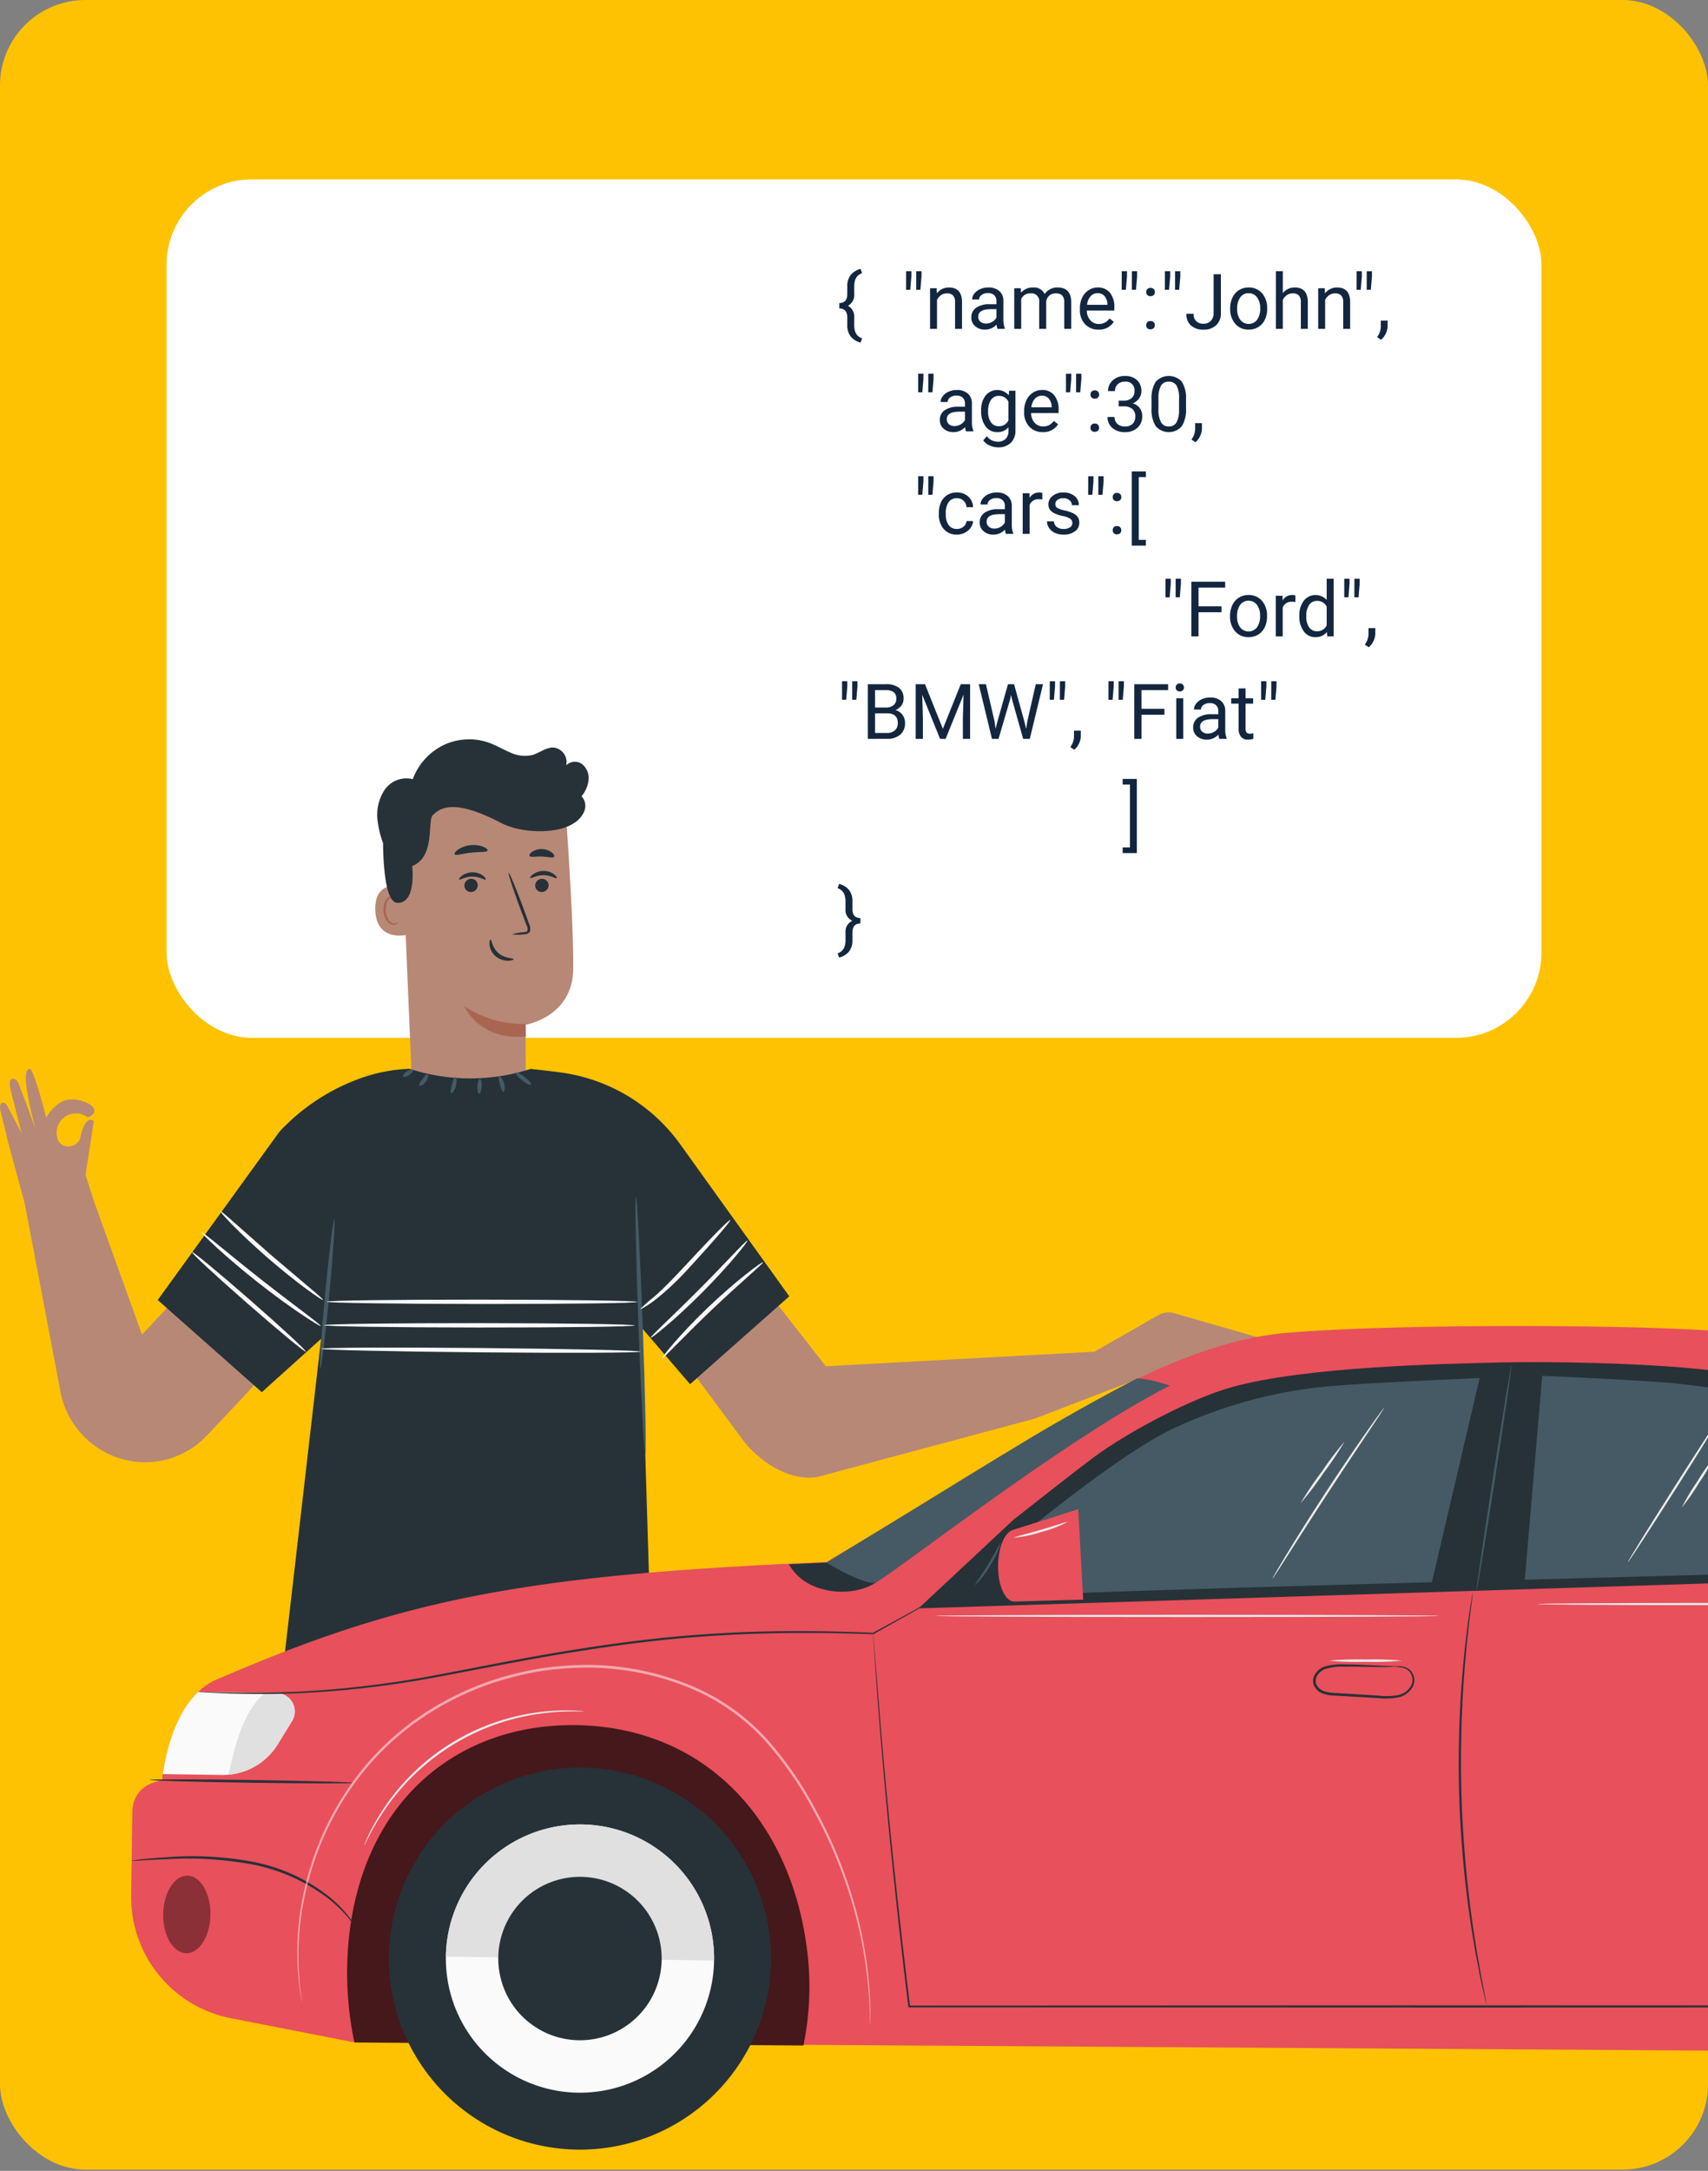 <svg xmlns="http://www.w3.org/2000/svg" xmlns:xlink="http://www.w3.org/1999/xlink" width="400" height="508.29" viewBox="0 0 400 508.29">
  <rect x="0" y="0" width="400" height="508.29" fill="#808080" stroke="none"/>
  <defs>
    <clipPath id="clip-path">
      <rect id="Rectángulo_374856" data-name="Rectángulo 374856" width="295" height="256.891" fill="none"/>
    </clipPath>
    <clipPath id="clip-path-2">
      <rect id="Rectángulo_374855" data-name="Rectángulo 374855" width="295" height="522.391" fill="none"/>
    </clipPath>
    <clipPath id="clip-path-3">
      <rect id="Rectángulo_374852" data-name="Rectángulo 374852" width="26.251" height="28.354" fill="none"/>
    </clipPath>
    <clipPath id="clip-path-4">
      <rect id="Rectángulo_374853" data-name="Rectángulo 374853" width="10" height="8.235" fill="none"/>
    </clipPath>
    <clipPath id="clip-path-5">
      <rect id="Rectángulo_374854" data-name="Rectángulo 374854" width="46.639" height="4.753" fill="none"/>
    </clipPath>
    <clipPath id="clip-path-6">
      <rect id="Rectángulo_374868" data-name="Rectángulo 374868" width="369.285" height="265.29" fill="none"/>
    </clipPath>
    <clipPath id="clip-path-7">
      <rect id="Rectángulo_374862" data-name="Rectángulo 374862" width="611.285" height="271.29" fill="none"/>
    </clipPath>
    <clipPath id="clip-path-8">
      <rect id="Rectángulo_374857" data-name="Rectángulo 374857" width="108.265" height="75.038" transform="translate(50.575 160.92)" fill="none"/>
    </clipPath>
    <clipPath id="clip-path-9">
      <rect id="Rectángulo_374858" data-name="Rectángulo 374858" width="109.995" height="75.049" transform="translate(430.778 163.081)" fill="none"/>
    </clipPath>
    <clipPath id="clip-path-10">
      <rect id="Rectángulo_374859" data-name="Rectángulo 374859" width="11.07" height="18.151" transform="translate(7.502 196.172)" fill="none"/>
    </clipPath>
    <clipPath id="clip-path-11">
      <rect id="Rectángulo_374860" data-name="Rectángulo 374860" width="129.184" height="84.63" transform="translate(418.237 152.714)" fill="none"/>
    </clipPath>
    <clipPath id="clip-path-12">
      <rect id="Rectángulo_374861" data-name="Rectángulo 374861" width="134.225" height="84.523" transform="translate(38.903 146.818)" fill="none"/>
    </clipPath>
  </defs>
  <g id="Grupo_1066187" data-name="Grupo 1066187" transform="translate(-600 -5103)">
    <rect id="Rectángulo_374843" data-name="Rectángulo 374843" width="400" height="508" rx="20" transform="translate(600 5103)" fill="#ffc202"/>
    <rect id="Rectángulo_374850" data-name="Rectángulo 374850" width="322" height="201" rx="20" transform="translate(639 5145)" fill="#fff"/>
    <path id="Trazado_802388" data-name="Trazado 802388" d="M5.555,20.217a4.368,4.368,0,0,1-2.342-1.446,4.2,4.2,0,0,1-.787-2.659V14.363q0-2.136-1.863-2.136V10.953q1.863,0,1.863-2.127V7a4.19,4.19,0,0,1,.787-2.6A4.373,4.373,0,0,1,5.555,2.964l.334,1.011q-1.837.589-1.837,3.067V8.817a2.871,2.871,0,0,1-1.468,2.777,2.906,2.906,0,0,1,1.468,2.8v1.811q.026,2.417,1.837,3ZM17.438,4.7l-.264,3.146H16.2L16.207,3.5h1.23Zm2.373,0-.264,3.146h-.976L18.58,3.5h1.23ZM23.353,7.49l.053,1.2a3.465,3.465,0,0,1,2.848-1.371q3.015,0,3.041,3.4V17H27.668V10.707a2.189,2.189,0,0,0-.47-1.521,1.884,1.884,0,0,0-1.437-.492,2.347,2.347,0,0,0-1.389.422,2.865,2.865,0,0,0-.932,1.107V17H21.814V7.49ZM37.617,17a3.416,3.416,0,0,1-.229-1,3.628,3.628,0,0,1-2.707,1.178,3.357,3.357,0,0,1-2.307-.8,2.573,2.573,0,0,1-.9-2.017A2.688,2.688,0,0,1,32.6,12.056a5.325,5.325,0,0,1,3.177-.822h1.582v-.747a1.826,1.826,0,0,0-.51-1.358,2.049,2.049,0,0,0-1.5-.505,2.371,2.371,0,0,0-1.459.439,1.3,1.3,0,0,0-.589,1.063H31.667a2.244,2.244,0,0,1,.505-1.375A3.449,3.449,0,0,1,33.543,7.7a4.613,4.613,0,0,1,1.9-.387,3.759,3.759,0,0,1,2.575.822,2.964,2.964,0,0,1,.967,2.263v4.377a5.351,5.351,0,0,0,.334,2.083V17Zm-2.7-1.239a2.858,2.858,0,0,0,1.45-.4,2.392,2.392,0,0,0,.993-1.028V12.386H36.088q-2.988,0-2.988,1.749a1.48,1.48,0,0,0,.51,1.2A1.959,1.959,0,0,0,34.919,15.761ZM43.066,7.49l.044,1.055a3.512,3.512,0,0,1,2.821-1.23,2.719,2.719,0,0,1,2.716,1.529,3.6,3.6,0,0,1,1.235-1.107,3.647,3.647,0,0,1,1.8-.422q3.129,0,3.182,3.313V17H53.235V10.725A2.184,2.184,0,0,0,52.77,9.2a2.051,2.051,0,0,0-1.564-.505,2.156,2.156,0,0,0-1.5.541,2.193,2.193,0,0,0-.694,1.455V17H47.373V10.769a1.814,1.814,0,0,0-2.03-2.074,2.175,2.175,0,0,0-2.188,1.362V17H41.528V7.49ZM61.26,17.176a4.155,4.155,0,0,1-3.146-1.27,4.714,4.714,0,0,1-1.213-3.4v-.3a5.707,5.707,0,0,1,.541-2.527,4.217,4.217,0,0,1,1.512-1.74,3.8,3.8,0,0,1,2.1-.628A3.562,3.562,0,0,1,63.94,8.536a5.289,5.289,0,0,1,1.028,3.5v.677H58.526a3.38,3.38,0,0,0,.822,2.272,2.583,2.583,0,0,0,2,.866,2.832,2.832,0,0,0,1.459-.352,3.666,3.666,0,0,0,1.046-.932l.993.773A3.993,3.993,0,0,1,61.26,17.176Zm-.2-8.525a2.169,2.169,0,0,0-1.652.716,3.482,3.482,0,0,0-.826,2.008h4.764v-.123a3.1,3.1,0,0,0-.668-1.92A2.042,2.042,0,0,0,61.058,8.65ZM67.931,4.7l-.264,3.146h-.976L66.7,3.5h1.23Zm2.373,0L70.04,7.842h-.976L69.073,3.5H70.3Zm2.127,11.452a1.018,1.018,0,0,1,.25-.7.954.954,0,0,1,.751-.281.983.983,0,0,1,.76.281,1,1,0,0,1,.259.7.944.944,0,0,1-.259.677,1,1,0,0,1-.76.272.9.9,0,0,1-1-.949Zm.009-7.761a1.018,1.018,0,0,1,.25-.7.954.954,0,0,1,.751-.281.983.983,0,0,1,.76.281,1,1,0,0,1,.259.7.944.944,0,0,1-.259.677,1,1,0,0,1-.76.272.9.9,0,0,1-1-.949ZM78.047,4.7l-.264,3.146h-.976L76.816,3.5h1.23Zm2.373,0-.264,3.146h-.976L79.189,3.5h1.23Zm7.8-.492h1.7v9.062a3.753,3.753,0,0,1-1.1,2.874,4.117,4.117,0,0,1-2.94,1.037A4.232,4.232,0,0,1,82.9,16.2a3.523,3.523,0,0,1-1.063-2.733h1.688a2.346,2.346,0,0,0,.6,1.714,2.332,2.332,0,0,0,1.745.615,2.263,2.263,0,0,0,1.692-.659,2.554,2.554,0,0,0,.655-1.846ZM92.1,12.157a5.617,5.617,0,0,1,.549-2.514,4.1,4.1,0,0,1,1.529-1.723,4.163,4.163,0,0,1,2.237-.606,4.01,4.01,0,0,1,3.142,1.345,5.174,5.174,0,0,1,1.2,3.577v.114a5.666,5.666,0,0,1-.532,2.492,4.038,4.038,0,0,1-1.521,1.718,4.211,4.211,0,0,1-2.272.615A4,4,0,0,1,93.3,15.831a5.147,5.147,0,0,1-1.2-3.56Zm1.635.193a4.068,4.068,0,0,0,.734,2.54,2.487,2.487,0,0,0,3.933-.013,4.449,4.449,0,0,0,.729-2.72,4.061,4.061,0,0,0-.743-2.536,2.361,2.361,0,0,0-1.973-.971,2.335,2.335,0,0,0-1.942.958A4.416,4.416,0,0,0,93.735,12.351Zm10.688-3.709a3.457,3.457,0,0,1,2.813-1.327q3.015,0,3.041,3.4V17H108.65V10.707a2.189,2.189,0,0,0-.47-1.521,1.884,1.884,0,0,0-1.437-.492,2.347,2.347,0,0,0-1.389.422,2.865,2.865,0,0,0-.932,1.107V17H102.8V3.5h1.626Zm9.826-1.151.053,1.2a3.465,3.465,0,0,1,2.848-1.371q3.015,0,3.041,3.4V17h-1.626V10.707a2.189,2.189,0,0,0-.47-1.521,1.884,1.884,0,0,0-1.437-.492,2.347,2.347,0,0,0-1.389.422,2.865,2.865,0,0,0-.932,1.107V17h-1.626V7.49ZM122.933,4.7l-.264,3.146h-.976L121.7,3.5h1.23Zm2.373,0-.264,3.146h-.976l.009-4.342h1.23Zm2.127,14.854-.923-.633a4.241,4.241,0,0,0,.861-2.373V15.075h1.591V16.35a4,4,0,0,1-.435,1.775A4.156,4.156,0,0,1,127.433,19.549ZM20.259,28.7,20,31.842H19.02l.009-4.342h1.23Zm2.373,0-.264,3.146h-.976L21.4,27.5h1.23ZM30.243,41a3.416,3.416,0,0,1-.229-1,3.628,3.628,0,0,1-2.707,1.178A3.357,3.357,0,0,1,25,40.38a2.573,2.573,0,0,1-.9-2.017,2.688,2.688,0,0,1,1.129-2.307,5.325,5.325,0,0,1,3.177-.822h1.582v-.747a1.826,1.826,0,0,0-.51-1.358,2.049,2.049,0,0,0-1.5-.505,2.371,2.371,0,0,0-1.459.439,1.3,1.3,0,0,0-.589,1.063H24.293a2.244,2.244,0,0,1,.505-1.375,3.449,3.449,0,0,1,1.371-1.05,4.613,4.613,0,0,1,1.9-.387,3.759,3.759,0,0,1,2.575.822,2.964,2.964,0,0,1,.967,2.263v4.377a5.351,5.351,0,0,0,.334,2.083V41Zm-2.7-1.239a2.858,2.858,0,0,0,1.45-.4,2.392,2.392,0,0,0,.993-1.028V36.386H28.714q-2.988,0-2.988,1.749a1.48,1.48,0,0,0,.51,1.2A1.959,1.959,0,0,0,27.545,39.761Zm6.231-3.595A5.589,5.589,0,0,1,34.8,32.628a3.545,3.545,0,0,1,5.44-.083l.079-1.055H41.81v9.281a3.869,3.869,0,0,1-1.094,2.909,4.038,4.038,0,0,1-2.94,1.063,4.891,4.891,0,0,1-2.013-.439,3.465,3.465,0,0,1-1.5-1.2l.844-.976a3.18,3.18,0,0,0,2.558,1.292,2.491,2.491,0,0,0,1.85-.668,2.553,2.553,0,0,0,.664-1.881v-.817a3.342,3.342,0,0,1-2.663,1.125,3.248,3.248,0,0,1-2.7-1.345A5.876,5.876,0,0,1,33.776,36.166Zm1.635.185a4.264,4.264,0,0,0,.659,2.527,2.142,2.142,0,0,0,1.846.918,2.382,2.382,0,0,0,2.259-1.4V34.057a2.41,2.41,0,0,0-2.241-1.362,2.161,2.161,0,0,0-1.854.923A4.644,4.644,0,0,0,35.411,36.351Zm12.8,4.825a4.155,4.155,0,0,1-3.146-1.27,4.714,4.714,0,0,1-1.213-3.4v-.3a5.707,5.707,0,0,1,.541-2.527,4.217,4.217,0,0,1,1.512-1.74,3.8,3.8,0,0,1,2.1-.628,3.562,3.562,0,0,1,2.883,1.222,5.289,5.289,0,0,1,1.028,3.5v.677H45.475a3.38,3.38,0,0,0,.822,2.272,2.583,2.583,0,0,0,2,.866,2.832,2.832,0,0,0,1.459-.352,3.666,3.666,0,0,0,1.046-.932l.993.773A3.993,3.993,0,0,1,48.208,41.176Zm-.2-8.525a2.169,2.169,0,0,0-1.652.716,3.482,3.482,0,0,0-.826,2.008h4.764v-.123a3.1,3.1,0,0,0-.668-1.92A2.042,2.042,0,0,0,48.006,32.65ZM54.879,28.7l-.264,3.146H53.64l.009-4.342h1.23Zm2.373,0-.264,3.146h-.976l.009-4.342h1.23Zm2.127,11.452a1.018,1.018,0,0,1,.25-.7.954.954,0,0,1,.751-.281.983.983,0,0,1,.76.281,1,1,0,0,1,.259.7.944.944,0,0,1-.259.677,1,1,0,0,1-.76.272.9.9,0,0,1-1-.949Zm.009-7.761a1.018,1.018,0,0,1,.25-.7.954.954,0,0,1,.751-.281.983.983,0,0,1,.76.281,1,1,0,0,1,.259.7.944.944,0,0,1-.259.677,1,1,0,0,1-.76.272.9.9,0,0,1-1-.949Zm6.6,1.424H67.21a2.685,2.685,0,0,0,1.811-.606,2.026,2.026,0,0,0,.659-1.591,1.985,1.985,0,0,0-2.241-2.25,2.331,2.331,0,0,0-1.683.6,2.107,2.107,0,0,0-.628,1.6H63.5a3.264,3.264,0,0,1,1.112-2.527,4.05,4.05,0,0,1,2.826-1.006,4,4,0,0,1,2.839.958,3.461,3.461,0,0,1,1.028,2.663,2.809,2.809,0,0,1-.541,1.617,3.264,3.264,0,0,1-1.472,1.169,3.145,3.145,0,0,1,1.63,1.107,3.076,3.076,0,0,1,.576,1.89,3.491,3.491,0,0,1-1.125,2.733,4.213,4.213,0,0,1-2.927,1.011,4.324,4.324,0,0,1-2.931-.976,3.236,3.236,0,0,1-1.129-2.575h1.635a2.092,2.092,0,0,0,.659,1.617,2.507,2.507,0,0,0,1.767.606,2.46,2.46,0,0,0,1.8-.615,2.371,2.371,0,0,0,.624-1.767,2.151,2.151,0,0,0-.686-1.714,2.987,2.987,0,0,0-1.978-.615H65.988Zm15.768,1.731a7.436,7.436,0,0,1-.976,4.245,4.054,4.054,0,0,1-6.082.031,7.058,7.058,0,0,1-1.02-4.056V33.591a7.271,7.271,0,0,1,.976-4.192,4.127,4.127,0,0,1,6.1-.048,7.017,7.017,0,0,1,1,4.083ZM80.13,33.318a5.958,5.958,0,0,0-.58-3.01,2,2,0,0,0-1.837-.945,1.97,1.97,0,0,0-1.819.94A5.817,5.817,0,0,0,75.3,33.2v2.6a6.053,6.053,0,0,0,.6,3.063,1.993,1.993,0,0,0,1.824.989,1.966,1.966,0,0,0,1.789-.932,5.834,5.834,0,0,0,.611-2.936Zm3.823,10.23-.923-.633a4.241,4.241,0,0,0,.861-2.373V39.075h1.591V40.35a4,4,0,0,1-.435,1.775A4.156,4.156,0,0,1,83.953,43.549ZM20.259,52.7,20,55.842H19.02l.009-4.342h1.23Zm2.373,0-.264,3.146h-.976L21.4,51.5h1.23Zm5.476,11.153a2.342,2.342,0,0,0,1.521-.527A1.855,1.855,0,0,0,30.349,62h1.538a2.949,2.949,0,0,1-.562,1.556,3.7,3.7,0,0,1-1.384,1.178,3.994,3.994,0,0,1-1.833.439,3.918,3.918,0,0,1-3.089-1.3,5.163,5.163,0,0,1-1.147-3.546v-.272a5.725,5.725,0,0,1,.51-2.47,3.883,3.883,0,0,1,1.463-1.679,4.157,4.157,0,0,1,2.254-.6,3.814,3.814,0,0,1,2.659.958,3.424,3.424,0,0,1,1.129,2.487H30.349a2.241,2.241,0,0,0-.7-1.516A2.174,2.174,0,0,0,28.1,56.65a2.276,2.276,0,0,0-1.92.892,4.19,4.19,0,0,0-.681,2.58v.308a4.106,4.106,0,0,0,.677,2.531A2.287,2.287,0,0,0,28.107,63.849ZM39.586,65a3.416,3.416,0,0,1-.229-1,3.628,3.628,0,0,1-2.707,1.178,3.357,3.357,0,0,1-2.307-.8,2.573,2.573,0,0,1-.9-2.017,2.688,2.688,0,0,1,1.129-2.307,5.325,5.325,0,0,1,3.177-.822h1.582v-.747a1.826,1.826,0,0,0-.51-1.358,2.049,2.049,0,0,0-1.5-.505,2.371,2.371,0,0,0-1.459.439,1.3,1.3,0,0,0-.589,1.063H33.636a2.244,2.244,0,0,1,.505-1.375,3.449,3.449,0,0,1,1.371-1.05,4.613,4.613,0,0,1,1.9-.387,3.759,3.759,0,0,1,2.575.822,2.964,2.964,0,0,1,.967,2.263v4.377a5.351,5.351,0,0,0,.334,2.083V65Zm-2.7-1.239a2.858,2.858,0,0,0,1.45-.4,2.392,2.392,0,0,0,.993-1.028V60.386H38.057q-2.988,0-2.988,1.749a1.48,1.48,0,0,0,.51,1.2A1.959,1.959,0,0,0,36.888,63.761ZM48.1,56.949a4.873,4.873,0,0,0-.8-.062,2.143,2.143,0,0,0-2.171,1.362V65H43.506V55.49h1.582l.026,1.1a2.532,2.532,0,0,1,2.268-1.274,1.661,1.661,0,0,1,.721.123Zm7.031,5.528a1.2,1.2,0,0,0-.5-1.024,4.78,4.78,0,0,0-1.731-.628,8.186,8.186,0,0,1-1.96-.633,2.788,2.788,0,0,1-1.072-.879,2.1,2.1,0,0,1-.347-1.213,2.467,2.467,0,0,1,.989-1.978,3.861,3.861,0,0,1,2.527-.809,3.974,3.974,0,0,1,2.624.835,2.652,2.652,0,0,1,1.006,2.136H55.037a1.468,1.468,0,0,0-.567-1.151,2.124,2.124,0,0,0-1.428-.483,2.223,2.223,0,0,0-1.389.387,1.217,1.217,0,0,0-.5,1.011.986.986,0,0,0,.466.888,5.731,5.731,0,0,0,1.683.571,8.77,8.77,0,0,1,1.973.65,2.878,2.878,0,0,1,1.121.91,2.237,2.237,0,0,1,.365,1.3,2.434,2.434,0,0,1-1.02,2.043,4.277,4.277,0,0,1-2.646.769,4.789,4.789,0,0,1-2.021-.4A3.288,3.288,0,0,1,49.7,63.642a2.722,2.722,0,0,1-.5-1.569h1.626a1.683,1.683,0,0,0,.655,1.3,2.54,2.54,0,0,0,1.613.479,2.622,2.622,0,0,0,1.481-.374A1.148,1.148,0,0,0,55.134,62.478ZM60.082,52.7l-.264,3.146h-.976l.009-4.342h1.23Zm2.373,0-.264,3.146h-.976l.009-4.342h1.23Zm2.127,11.452a1.018,1.018,0,0,1,.25-.7.954.954,0,0,1,.751-.281.983.983,0,0,1,.76.281,1,1,0,0,1,.259.7.944.944,0,0,1-.259.677,1,1,0,0,1-.76.272.9.9,0,0,1-1-.949Zm.009-7.761a1.018,1.018,0,0,1,.25-.7.954.954,0,0,1,.751-.281.983.983,0,0,1,.76.281,1,1,0,0,1,.259.7.944.944,0,0,1-.259.677,1,1,0,0,1-.76.272.9.9,0,0,1-1-.949Zm7.77-4.676H70.682v14.7H72.36v1.336H69.047V50.375H72.36ZM78.188,76.7l-.264,3.146h-.976l.009-4.342h1.23Zm2.373,0L80.3,79.842h-.976L79.33,75.5h1.23Zm9.492,6.653h-5.37V89H83V76.2h7.928v1.38h-6.24v4.386h5.37Zm2.021.809a5.617,5.617,0,0,1,.549-2.514,4.1,4.1,0,0,1,1.529-1.723,4.163,4.163,0,0,1,2.237-.606,4.01,4.01,0,0,1,3.142,1.345,5.174,5.174,0,0,1,1.2,3.577v.114a5.666,5.666,0,0,1-.532,2.492,4.038,4.038,0,0,1-1.521,1.718,4.211,4.211,0,0,1-2.272.615,4,4,0,0,1-3.133-1.345,5.147,5.147,0,0,1-1.2-3.56Zm1.635.193a4.068,4.068,0,0,0,.734,2.54,2.487,2.487,0,0,0,3.933-.013,4.449,4.449,0,0,0,.729-2.72,4.061,4.061,0,0,0-.743-2.536,2.361,2.361,0,0,0-1.973-.971,2.335,2.335,0,0,0-1.942.958A4.416,4.416,0,0,0,93.709,84.351Zm13.658-3.4a4.873,4.873,0,0,0-.8-.062A2.143,2.143,0,0,0,104.4,82.25V89h-1.626V79.49h1.582l.026,1.1a2.532,2.532,0,0,1,2.268-1.274,1.661,1.661,0,0,1,.721.123Zm.932,3.217a5.571,5.571,0,0,1,1.037-3.52,3.529,3.529,0,0,1,5.361-.189V75.5h1.626V89h-1.494l-.079-1.02a3.311,3.311,0,0,1-2.716,1.2,3.248,3.248,0,0,1-2.694-1.354,5.634,5.634,0,0,1-1.042-3.533Zm1.626.185a4.218,4.218,0,0,0,.668,2.531,2.159,2.159,0,0,0,1.846.914,2.372,2.372,0,0,0,2.259-1.389V82.039a2.39,2.39,0,0,0-2.241-1.345,2.17,2.17,0,0,0-1.863.923A4.644,4.644,0,0,0,109.925,84.351ZM120.05,76.7l-.264,3.146h-.976l.009-4.342h1.23Zm2.373,0-.264,3.146h-.976l.009-4.342h1.23Zm2.127,14.854-.923-.633a4.241,4.241,0,0,0,.861-2.373V87.075h1.591V88.35a4,4,0,0,1-.435,1.775A4.156,4.156,0,0,1,124.55,91.549ZM2.435,100.7l-.264,3.146H1.2L1.2,99.5h1.23Zm2.373,0-.264,3.146H3.568L3.577,99.5h1.23ZM7.242,113V100.2h4.184a4.856,4.856,0,0,1,3.133.861,3.1,3.1,0,0,1,1.05,2.549,2.6,2.6,0,0,1-.51,1.586,3.3,3.3,0,0,1-1.389,1.068,2.968,2.968,0,0,1,1.639,1.1,3.166,3.166,0,0,1,.6,1.938,3.423,3.423,0,0,1-1.116,2.707,4.616,4.616,0,0,1-3.155.984Zm1.688-5.985v4.605h2.786a2.683,2.683,0,0,0,1.859-.611,2.145,2.145,0,0,0,.681-1.683q0-2.312-2.514-2.312Zm0-1.354h2.549a2.672,2.672,0,0,0,1.771-.555,1.86,1.86,0,0,0,.664-1.506,1.829,1.829,0,0,0-.615-1.537,3.021,3.021,0,0,0-1.872-.48H8.93Zm11.7-5.458,4.184,10.441L29,100.2h2.188V113H29.5v-4.983l.158-5.379L25.453,113H24.161l-4.192-10.336.167,5.353V113H18.448V100.2Zm16.295,8.763.246,1.688.36-1.521,2.531-8.93h1.424l2.47,8.93.352,1.547.272-1.723,1.986-8.754h1.7l-3.1,12.8H43.62l-2.637-9.325-.2-.976-.2.976L37.846,113H36.308l-3.094-12.8H34.9ZM51.082,100.7l-.264,3.146h-.976l.009-4.342h1.23Zm2.373,0-.264,3.146h-.976l.009-4.342h1.23Zm2.127,14.854-.923-.633a4.241,4.241,0,0,0,.861-2.373v-1.468h1.591v1.274a4,4,0,0,1-.435,1.775A4.156,4.156,0,0,1,55.582,115.549ZM64.828,100.7l-.264,3.146h-.976L63.6,99.5h1.23Zm2.373,0-.264,3.146h-.976l.009-4.342H67.2Zm9.492,6.653h-5.37V113H69.636V100.2h7.928v1.38h-6.24v4.386h5.37ZM81.1,113H79.471v-9.51H81.1Zm-1.758-12.032a.971.971,0,0,1,.242-.668.907.907,0,0,1,.716-.272.922.922,0,0,1,.721.272.96.96,0,0,1,.246.668.929.929,0,0,1-.246.659.938.938,0,0,1-.721.264.924.924,0,0,1-.716-.264A.938.938,0,0,1,79.339,100.968ZM89.569,113a3.416,3.416,0,0,1-.229-1,3.628,3.628,0,0,1-2.707,1.178,3.357,3.357,0,0,1-2.307-.8,2.573,2.573,0,0,1-.9-2.017,2.688,2.688,0,0,1,1.129-2.307,5.325,5.325,0,0,1,3.177-.822h1.582v-.747a1.826,1.826,0,0,0-.51-1.358,2.049,2.049,0,0,0-1.5-.505,2.371,2.371,0,0,0-1.459.439,1.3,1.3,0,0,0-.589,1.063H83.619a2.244,2.244,0,0,1,.505-1.375A3.449,3.449,0,0,1,85.5,103.7a4.613,4.613,0,0,1,1.9-.387,3.759,3.759,0,0,1,2.575.822,2.964,2.964,0,0,1,.967,2.263v4.377a5.351,5.351,0,0,0,.334,2.083V113Zm-2.7-1.239a2.858,2.858,0,0,0,1.45-.4,2.392,2.392,0,0,0,.993-1.028v-1.951H88.04q-2.988,0-2.988,1.749a1.48,1.48,0,0,0,.51,1.2A1.959,1.959,0,0,0,86.871,111.761ZM95.7,101.188v2.3h1.775v1.257H95.7v5.9a1.32,1.32,0,0,0,.237.858,1,1,0,0,0,.809.286,3.937,3.937,0,0,0,.773-.105V113a4.742,4.742,0,0,1-1.248.175,2.025,2.025,0,0,1-1.644-.659,2.832,2.832,0,0,1-.554-1.872v-5.9H92.338V103.49h1.731v-2.3Zm4.878-.492-.264,3.146h-.976l.009-4.342h1.23Zm2.373,0-.264,3.146h-.976l.009-4.342h1.23ZM66.92,122.375h3.322v17.367H66.92v-1.336h1.7v-14.7h-1.7ZM.167,163.206q1.784-.571,1.846-2.909v-1.934A2.767,2.767,0,0,1,3.6,155.595a2.747,2.747,0,0,1-1.591-2.769v-1.784q0-2.479-1.837-3.067l.334-1.011a4.394,4.394,0,0,1,2.338,1.428,4.131,4.131,0,0,1,.791,2.615v1.846q0,2.1,1.863,2.1v1.274q-1.863,0-1.863,2.136v1.775a4.109,4.109,0,0,1-.8,2.646A4.448,4.448,0,0,1,.51,164.217Z" transform="translate(796 5163)" fill="#12263f"/>
    <g id="Grupo_1065826" data-name="Grupo 1065826" transform="translate(600 5276.109)">
      <g id="Grupo_1065792" data-name="Grupo 1065792" clip-path="url(#clip-path)">
        <g id="Grupo_1065791" data-name="Grupo 1065791">
          <g id="Grupo_1065790" data-name="Grupo 1065790" clip-path="url(#clip-path-2)">
            <path id="Trazado_800059" data-name="Trazado 800059" d="M99.814,89.555h0A13.446,13.446,0,0,0,113.1,75.91l-.056-15.68s11.019-1.751,11.157-13.022-1.775-37.15-1.775-37.15A37.59,37.59,0,0,0,83.954,15l2.6,61.926A13.419,13.419,0,0,0,99.814,89.555" transform="translate(10.039 6.589)" fill="#b78876"/>
            <path id="Trazado_800060" data-name="Trazado 800060" d="M104.127,36.078A25.164,25.164,0,0,1,89.763,31.9s3.395,8.11,14.389,7.1Z" transform="translate(18.977 30.58)" fill="#aa6550"/>
            <path id="Trazado_800061" data-name="Trazado 800061" d="M111.452,17.816c-.188-.082-7.571-2.29-7.33,5.415s7.753,5.868,7.76,5.647-.431-11.062-.431-11.062" transform="translate(-16.237 16.739)" fill="#b78876"/>
            <path id="Trazado_800062" data-name="Trazado 800062" d="M108.818,24.8c-.034-.024-.128.1-.347.21a1.292,1.292,0,0,1-.98.053c-.806-.272-1.516-1.543-1.595-2.932A4.5,4.5,0,0,1,106.2,20.2a1.547,1.547,0,0,1,.955-1.064.663.663,0,0,1,.785.345c.109.212.065.366.105.378.021.02.157-.133.088-.45a.858.858,0,0,0-.312-.472.967.967,0,0,0-.731-.172A1.858,1.858,0,0,0,105.758,20a4.667,4.667,0,0,0-.387,2.164c.1,1.549.919,2.977,2.018,3.263a1.373,1.373,0,0,0,1.193-.243c.228-.2.262-.37.236-.384" transform="translate(-15.565 17.973)" fill="#aa6550"/>
            <path id="Trazado_800063" data-name="Trazado 800063" d="M90.113,18.13A1.593,1.593,0,0,1,88.6,19.754,1.516,1.516,0,0,1,86.975,18.3a1.6,1.6,0,0,1,1.515-1.626,1.519,1.519,0,0,1,1.624,1.453" transform="translate(38.357 15.984)" fill="#263238"/>
            <path id="Trazado_800064" data-name="Trazado 800064" d="M92.18,17.423c-.2.21-1.386-.693-3.081-.687-1.691-.02-2.933.87-3.117.658-.09-.094.109-.472.649-.875a4.256,4.256,0,0,1,2.5-.787,4.079,4.079,0,0,1,2.451.811c.521.407.7.787.6.881" transform="translate(38.205 15.079)" fill="#263238"/>
            <path id="Trazado_800065" data-name="Trazado 800065" d="M98.773,18.13a1.594,1.594,0,0,1-1.516,1.624A1.517,1.517,0,0,1,95.635,18.3a1.6,1.6,0,0,1,1.515-1.626,1.519,1.519,0,0,1,1.624,1.453" transform="translate(13.115 15.984)" fill="#263238"/>
            <path id="Trazado_800066" data-name="Trazado 800066" d="M100.872,17.588c-.2.21-1.388-.693-3.081-.687-1.691-.022-2.933.87-3.117.658-.09-.094.105-.472.649-.875a4.254,4.254,0,0,1,2.495-.787,4.08,4.08,0,0,1,2.453.811c.519.407.7.787.6.881" transform="translate(12.87 15.237)" fill="#263238"/>
            <path id="Trazado_800067" data-name="Trazado 800067" d="M90,30.381a11.052,11.052,0,0,1,2.75-.507c.433-.045.842-.133.915-.435a2.292,2.292,0,0,0-.289-1.312q-.609-1.6-1.279-3.367c-1.775-4.795-3.06-8.737-2.87-8.81S91,19.707,92.78,24.5q.64,1.772,1.225,3.386a2.624,2.624,0,0,1,.224,1.737,1.1,1.1,0,0,1-.712.646,2.892,2.892,0,0,1-.733.1,10.83,10.83,0,0,1-2.788,0" transform="translate(29.89 15.289)" fill="#263238"/>
            <path id="Trazado_800068" data-name="Trazado 800068" d="M91.516,23.929c.276-.016.28,1.863,1.852,3.2s3.531,1.126,3.544,1.391c.025.118-.437.364-1.264.388a4.526,4.526,0,0,1-2.958-1.054,4.112,4.112,0,0,1-1.434-2.683c-.071-.785.134-1.252.26-1.24" transform="translate(23.386 22.937)" fill="#263238"/>
            <path id="Trazado_800069" data-name="Trazado 800069" d="M102.16,13.929c-.167.47-1.857.247-3.845.494-1.991.2-3.592.8-3.856.376-.117-.2.161-.644.81-1.1a6.606,6.606,0,0,1,5.867-.664c.73.3,1.1.672,1.024.9" transform="translate(12.018 12.108)" fill="#263238"/>
            <path id="Trazado_800070" data-name="Trazado 800070" d="M92.041,14.913c-.3.394-1.465-.016-2.866-.033-1.4-.071-2.591.264-2.864-.147-.119-.2.067-.6.586-.968a4.075,4.075,0,0,1,4.618.147c.5.4.659.809.527,1" transform="translate(37.721 12.575)" fill="#263238"/>
            <path id="Trazado_800071" data-name="Trazado 800071" d="M131.54,9.533a4.206,4.206,0,0,0-1.5-3.717A2.838,2.838,0,0,0,126.3,6.1a3.433,3.433,0,0,0-2.893-4.176c-1.8-.118-3.33,1.271-5.066,1.759a8.012,8.012,0,0,1-5.145-.607c-1.629-.672-3.154-1.6-4.8-2.217A13.971,13.971,0,0,0,97.679,1.3,14.456,14.456,0,0,0,90.37,9.323a6.186,6.186,0,0,0-6.633,2.57,10.691,10.691,0,0,0-1.572,7.394,23.893,23.893,0,0,0,1.26,5.059c0,.145-.015.286-.011.431.113,6.2.8,13.477,3.383,13.516,4.505.071,3.431-8.612,3.431-8.612C95.758,27.5,93.7,19.022,95.08,17.737s4.276-4.272,15.85,1.778c4.5,2.35,10.472,2.278,13.734,1.52.1-.022.193-.035.287-.059.021-.006.048-.01.067-.016a.819.819,0,0,0,.1-.039,10.267,10.267,0,0,0,2.97-1.287,5.978,5.978,0,0,0,2.447-2.783,3.341,3.341,0,0,0-.632-3.527,7.317,7.317,0,0,0,1.641-3.792" transform="translate(6.296 0)" fill="#263238"/>
            <path id="Trazado_800072" data-name="Trazado 800072" d="M121.078,47.972c.281.474,3.412,6.51,3.412,6.51S121.995,44.6,121.9,44.241c-.808-3.228,1.145-2.893,1.717-1.739.59,1.193,4.124,10.917,4.124,10.917-3.318-12.709-2.28-13.827-1.348-14.027s3.858,11.418,3.858,11.418a10.81,10.81,0,0,1,3-3.353c3-2.111,8,0,8.241,1.442s-1.543,1.849-1.543,1.849a4.524,4.524,0,0,0-7.218,4.193c.393,3.668,4.936,3.159,5.5.548,1.243-5.731,3.171-3.868,3.171-3.868l-1.932,12.639,2.045,6.356,11.172,31L174.054,78.86s11.423,25.828,11.693,26.693c.18.584-10.713,12.173-17.874,19.707a19.97,19.97,0,0,1-14.782,6.256A20.324,20.324,0,0,1,133.7,115.562l-8.448-44.524L121.3,56.446s-1.426-5.927-1.765-7.313c-.45-1.831.806-2.407,1.547-1.161" transform="translate(-119.435 37.757)" fill="#b78876"/>
            <path id="Trazado_800073" data-name="Trazado 800073" d="M33.523,111.339c-6.372,1.148-13.7-3.541-17.608-8.812L0,81.079,18.7,64.018,35.459,85.423l62.925-3.414,14.862-8.52a5.117,5.117,0,0,1,3.356-.619l20.453,5.9L117.864,84.8,84.378,97.694Z" transform="translate(157.945 61.365)" fill="#b78876"/>
            <path id="Trazado_800074" data-name="Trazado 800074" d="M156.194,249.231l-2.637,11.328s-18.113,24.063-23.7,22.886c-3.661-.772.837-7.049,7.728-25.326l1.446-7.548Z" transform="translate(-107.337 238.904)" fill="#e8505b"/>
            <path id="Trazado_800075" data-name="Trazado 800075" d="M129.751,275.68a1,1,0,0,0,.144.341,2.031,2.031,0,0,0,.76.727,2.934,2.934,0,0,0,1.612.362,4.233,4.233,0,0,0,2.051-.77,88.67,88.67,0,0,0,9.127-8.7,118.355,118.355,0,0,0,8.1-9.7c.965-1.3,1.721-2.372,2.231-3.122l.574-.87a1.36,1.36,0,0,0,.182-.319,1.5,1.5,0,0,0-.239.276l-.63.828c-.676.891-1.446,1.9-2.317,3.048-1.982,2.548-4.8,6.011-8.155,9.611a102.941,102.941,0,0,1-9.007,8.737,3.289,3.289,0,0,1-3.46.5,2.419,2.419,0,0,1-.969-.942" transform="translate(-107.966 243.115)" fill="#263238"/>
            <path id="Trazado_800076" data-name="Trazado 800076" d="M137.287,261.03c.01.063.572-.053,1.465.076a8.528,8.528,0,0,1,3.259,1.265,6.749,6.749,0,0,1,2.445,2.5c.429.807.548,1.385.607,1.367a3.244,3.244,0,0,0-.381-1.485,6.334,6.334,0,0,0-2.483-2.689,7.624,7.624,0,0,0-3.42-1.21,2.779,2.779,0,0,0-1.492.178" transform="translate(-112.937 250.03)" fill="#263238"/>
            <path id="Trazado_800077" data-name="Trazado 800077" d="M129.947,263.636c.061-.018-.19-.813-.333-2.125a8.889,8.889,0,0,1,.91-4.963,8.1,8.1,0,0,1,3.46-3.574,14.109,14.109,0,0,1,1.963-.733,1.567,1.567,0,0,0-.573.031,5.909,5.909,0,0,0-1.5.468,7.854,7.854,0,0,0-3.669,3.641,8.605,8.605,0,0,0-.842,5.163,10.135,10.135,0,0,0,.362,1.551,1.716,1.716,0,0,0,.222.541" transform="translate(-88.449 241.776)" fill="#263238"/>
            <path id="Trazado_800078" data-name="Trazado 800078" d="M130.772,250.212a11.612,11.612,0,0,0-1,3.549c-.331,2.009-.687,3.6-.609,3.627a11.879,11.879,0,0,0,.959-3.561c.337-2,.741-3.582.653-3.616" transform="translate(-83.067 239.844)" fill="#263238"/>
            <path id="Trazado_800079" data-name="Trazado 800079" d="M136.129,254.659c.008.108,1.034.076,2.246.368s2.122.768,2.175.676a3.946,3.946,0,0,0-2.1-1.03,3.9,3.9,0,0,0-2.324-.014" transform="translate(-106.2 243.963)" fill="#263238"/>
            <path id="Trazado_800080" data-name="Trazado 800080" d="M136.712,255.675c.015.108.873.016,1.878.268,1.009.237,1.735.713,1.8.625a2.749,2.749,0,0,0-1.714-.979,2.693,2.693,0,0,0-1.961.086" transform="translate(-107.155 244.885)" fill="#263238"/>
            <path id="Trazado_800081" data-name="Trazado 800081" d="M137.432,257a9.554,9.554,0,0,1,1.951.072,9.5,9.5,0,0,1,1.792.8,2.375,2.375,0,0,0-1.712-1.152,2.33,2.33,0,0,0-2.032.282" transform="translate(-109.323 245.998)" fill="#263238"/>
            <path id="Trazado_800082" data-name="Trazado 800082" d="M134.332,256.459a1.842,1.842,0,0,0,.607-.069,12.2,12.2,0,0,0,1.6-.443,14.205,14.205,0,0,0,3.5-1.818,1.872,1.872,0,0,0,.906-1.424,1.071,1.071,0,0,0-1.382-.885,2.86,2.86,0,0,0-1.262.866,23.08,23.08,0,0,0-1.664,1.855c-.444.554-.775,1.024-.994,1.357a1.989,1.989,0,0,0-.3.541c.046.033.563-.674,1.49-1.729.463-.527,1.034-1.14,1.7-1.782a2.623,2.623,0,0,1,1.112-.758c.41-.108.94.119.948.556s-.387.838-.754,1.116c-.4.29-.808.554-1.2.787a16.369,16.369,0,0,1-2.183,1.075c-1.289.515-2.137.7-2.123.754" transform="translate(-103.157 241.348)" fill="#263238"/>
            <path id="Trazado_800083" data-name="Trazado 800083" d="M140.624,257.041a1.755,1.755,0,0,0,.021-.568c-.011-.362-.034-.889-.115-1.539a8.146,8.146,0,0,0-.569-2.237,4.768,4.768,0,0,0-.712-1.187,1.2,1.2,0,0,0-1.449-.47,1.447,1.447,0,0,0-.5,1.477,5.2,5.2,0,0,0,.4,1.332,6.832,6.832,0,0,0,1.292,1.9,8.218,8.218,0,0,0,1.155,1.007,1.511,1.511,0,0,0,.483.284c.038-.051-.615-.511-1.451-1.465A7.085,7.085,0,0,1,138,253.713a5.128,5.128,0,0,1-.35-1.24c-.052-.419,0-.934.325-1.114.329-.2.743.07,1.019.39a4.518,4.518,0,0,1,.674,1.087,8.814,8.814,0,0,1,.618,2.137,18.168,18.168,0,0,0,.343,2.068" transform="translate(-108.497 240.533)" fill="#263238"/>
            <g id="Grupo_1065783" data-name="Grupo 1065783" transform="translate(21.246 494.018)" opacity="0.4">
              <g id="Grupo_1065782" data-name="Grupo 1065782">
                <g id="Grupo_1065781" data-name="Grupo 1065781" clip-path="url(#clip-path-3)">
                  <path id="Trazado_800084" data-name="Trazado 800084" d="M154.24,257.679l1.275-5.445s-4.438.84-5.589,4.238a14.532,14.532,0,0,0-.865,5.815l-9.648,10.629s-2.42-4.838-6.8-3.676c0,0-3.448,7.76-3.343,9.7.117,2.137,2.319,1.708,3.1,1.344a39.052,39.052,0,0,0,8.637-6.973c5.112-5.425,10.759-12.3,13.233-15.637" transform="translate(-129.264 -252.235)"/>
                </g>
              </g>
            </g>
            <path id="Trazado_800085" data-name="Trazado 800085" d="M99.734,259.715l.084-15.108-27.666-.343-.352,22.1,1.716.133c7.628.529,38.825,2.137,43.946.617,5.714-1.7-17.728-7.4-17.728-7.4" transform="translate(39.163 234.143)" fill="#e8505b"/>
            <g id="Grupo_1065786" data-name="Grupo 1065786" transform="translate(110.998 492.176)" opacity="0.4">
              <g id="Grupo_1065785" data-name="Grupo 1065785">
                <g id="Grupo_1065784" data-name="Grupo 1065784" clip-path="url(#clip-path-4)">
                  <path id="Trazado_800086" data-name="Trazado 800086" d="M100.878,259.529a9.855,9.855,0,0,0-3.458-6.077,9.184,9.184,0,0,0-6.443-2.137l-.1,7.909Z" transform="translate(-90.879 -251.294)"/>
                </g>
              </g>
            </g>
            <g id="Grupo_1065789" data-name="Grupo 1065789" transform="translate(110.964 497.066)" opacity="0.4">
              <g id="Grupo_1065788" data-name="Grupo 1065788" transform="translate(0)">
                <g id="Grupo_1065787" data-name="Grupo 1065787" clip-path="url(#clip-path-5)">
                  <path id="Trazado_800087" data-name="Trazado 800087" d="M111.141,253.791s8.21,2.532,7.165,3.907-32.629.966-46.547-.464l.052-.631,36.839.8s.879-3.565,2.491-3.614" transform="translate(-71.76 -253.79)"/>
                </g>
              </g>
            </g>
            <path id="Trazado_800088" data-name="Trazado 800088" d="M71.8,255.221a2.553,2.553,0,0,0,.475.059l1.365.1,5.026.288c4.243.212,10.112.423,16.6.513s12.359.039,16.608-.057l5.03-.147c.507-.025.957-.045,1.367-.065a2.559,2.559,0,0,0,.477-.047,2.533,2.533,0,0,0-.479-.023H116.9l-5.032.041c-4.249.031-10.117.043-16.6-.045s-12.346-.264-16.591-.413l-5.03-.178-1.367-.037a2.424,2.424,0,0,0-.479.01" transform="translate(38.784 244.634)" fill="#263238"/>
            <path id="Trazado_800089" data-name="Trazado 800089" d="M75.485,258.013a11.617,11.617,0,0,1,.971-2.442,11.347,11.347,0,0,1,1.739-1.947,3.725,3.725,0,0,0-2.024,1.763,3.873,3.873,0,0,0-.685,2.626" transform="translate(72.358 243.106)" fill="#263238"/>
            <path id="Trazado_800090" data-name="Trazado 800090" d="M80.319,254.788c.077.051.475-.429.887-1.075s.682-1.208.605-1.261-.475.429-.886,1.075-.682,1.21-.605,1.261" transform="translate(59.413 241.988)" fill="#263238"/>
            <path id="Trazado_800091" data-name="Trazado 800091" d="M81.345,253.779c.061.07.5-.221.984-.652s.823-.84.762-.911-.5.219-.984.652-.823.84-.762.911" transform="translate(56.162 241.755)" fill="#263238"/>
            <path id="Trazado_800092" data-name="Trazado 800092" d="M81.467,251.7a6.143,6.143,0,0,0,2.889.07,6.209,6.209,0,0,0-2.889-.07" transform="translate(54.658 241.142)" fill="#263238"/>
            <path id="Trazado_800093" data-name="Trazado 800093" d="M81.511,250.684a4,4,0,0,0,3.27.3,8.723,8.723,0,0,0-1.635-.137,8.767,8.767,0,0,0-1.635-.159" transform="translate(54.15 240.271)" fill="#263238"/>
            <path id="Trazado_800094" data-name="Trazado 800094" d="M77.853,253.611a4.965,4.965,0,0,0,1.777.012,10.268,10.268,0,0,0,1.9-.4,5.229,5.229,0,0,0,1.089-.443.988.988,0,0,0,.446-.56.723.723,0,0,0-.26-.731,3.216,3.216,0,0,0-4.044.922,3.326,3.326,0,0,0-.6,1.207,1.044,1.044,0,0,0-.052.492,5.225,5.225,0,0,1,.829-1.541,3.186,3.186,0,0,1,1.532-.989,2.7,2.7,0,0,1,2.116.174c.28.217.167.556-.149.742a5.2,5.2,0,0,1-1.005.425,11.937,11.937,0,0,1-1.836.462c-1.068.18-1.746.172-1.746.229" transform="translate(62.848 240.707)" fill="#263238"/>
            <path id="Trazado_800095" data-name="Trazado 800095" d="M82.51,254.171a1.825,1.825,0,0,0,.22-1.259,3.018,3.018,0,0,0-.469-1.336,1.778,1.778,0,0,0-1.467-.946.724.724,0,0,0-.559.832,2.036,2.036,0,0,0,.291.817,5.5,5.5,0,0,0,.827,1.11,2.58,2.58,0,0,0,1.007.75c.033-.045-.35-.331-.833-.913a6.43,6.43,0,0,1-.729-1.1c-.241-.388-.4-1.081.048-1.158.446-.037.894.421,1.162.787a3.062,3.062,0,0,1,.488,1.189,6.817,6.817,0,0,1,.013,1.226" transform="translate(58.651 240.245)" fill="#263238"/>
            <path id="Trazado_800096" data-name="Trazado 800096" d="M90.886,251.349c.006.065.793-.067,2.043.1a8.819,8.819,0,0,1,4.434,1.939,9.118,9.118,0,0,1,2.736,4.064c.408,1.218.438,2.033.5,2.027a1.737,1.737,0,0,0,.008-.572,7.651,7.651,0,0,0-.283-1.53,8.766,8.766,0,0,0-2.75-4.256,8.43,8.43,0,0,0-4.622-1.914,7.067,7.067,0,0,0-1.522.02,1.537,1.537,0,0,0-.546.121" transform="translate(20.357 240.77)" fill="#263238"/>
            <path id="Trazado_800097" data-name="Trazado 800097" d="M94.723,245.272a50.938,50.938,0,0,0-.312,5.809,50.623,50.623,0,0,0,.023,5.819,50.41,50.41,0,0,0,.312-5.809,50.62,50.62,0,0,0-.023-5.819" transform="translate(19.534 235.109)" fill="#263238"/>
            <path id="Trazado_800098" data-name="Trazado 800098" d="M84.818,254.129a15.344,15.344,0,0,0,4.032.462,15.4,15.4,0,0,0,4.052-.278c-.008-.1-1.817-.01-4.044-.065s-4.029-.217-4.04-.119" transform="translate(39.696 243.57)" fill="#263238"/>
            <path id="Trazado_800099" data-name="Trazado 800099" d="M91.481,254.078c-.069.069.144.394.322.821s.276.8.371.8.147-.445-.063-.936-.569-.75-.63-.682" transform="translate(27.61 243.54)" fill="#263238"/>
            <path id="Trazado_800100" data-name="Trazado 800100" d="M92.395,252.738c-.067.067.107.362.391.664s.565.49.632.425-.107-.362-.391-.664-.565-.492-.632-.425" transform="translate(24.686 242.254)" fill="#263238"/>
            <path id="Trazado_800101" data-name="Trazado 800101" d="M93.622,252.181c.017.1.387.1.791.249s.7.378.768.313-.153-.456-.657-.636-.929-.014-.9.074" transform="translate(20.549 241.583)" fill="#263238"/>
            <path id="Trazado_800102" data-name="Trazado 800102" d="M95.1,251.836c-.034.088.123.235.35.329s.442.1.477.012-.123-.235-.35-.329-.442-.1-.477-.012" transform="translate(17.002 241.341)" fill="#263238"/>
            <path id="Trazado_800103" data-name="Trazado 800103" d="M75.617,395.295l54.7-296.337,76.045,11.847L200.96,392.492l-43.081.924,7.155-245.741-48.458,247.62Z" transform="translate(-56.151 94.858)" fill="#455a64"/>
            <path id="Trazado_800104" data-name="Trazado 800104" d="M86.361,184.4l86.922-3.32-2.472-81.138,11.394,13.289,23.231-20.577L179.876,57.025A41.213,41.213,0,0,0,152.2,40.283c-3.243-.452-5.71-.672-7.312-.877a46.054,46.054,0,0,1-28.359-.018,37.916,37.916,0,0,0-11.743,2.3A48.254,48.254,0,0,0,86.051,54.1l0-.006L57.533,93.523,81.909,115.1,95.8,102.6Z" transform="translate(-20.596 37.756)" fill="#263238"/>
            <path id="Trazado_800105" data-name="Trazado 800105" d="M75.2,54.671c-.276.01-.006,13.508.6,30.142s1.323,30.119,1.6,30.107.006-13.5-.6-30.144-1.323-30.115-1.6-30.105" transform="translate(73.72 52.406)" fill="#455a64"/>
            <path id="Trazado_800106" data-name="Trazado 800106" d="M116.522,57.388c-.274-.027-1.237,7.777-2.148,17.431s-1.43,17.5-1.156,17.529,1.237-7.776,2.148-17.431,1.43-17.5,1.157-17.529" transform="translate(-38.233 55.01)" fill="#455a64"/>
            <path id="Trazado_800107" data-name="Trazado 800107" d="M89.116,39.879c-.17.221.488,1.038,1.469,1.823s1.913,1.24,2.083,1.018S92.18,41.683,91.2,40.9s-1.913-1.24-2.083-1.018" transform="translate(31.725 38.173)" fill="#455a64"/>
            <path id="Trazado_800108" data-name="Trazado 800108" d="M92.457,40.309c-.245.139-.061.946.193,1.888s.523,1.726.8,1.712.456-.922.157-1.99-.917-1.747-1.153-1.61" transform="translate(24.431 38.622)" fill="#455a64"/>
            <path id="Trazado_800109" data-name="Trazado 800109" d="M95.742,40.593c-.276-.014-.534.748-.58,1.7s.14,1.739.415,1.753.534-.748.58-1.7-.14-1.739-.415-1.753" transform="translate(16.643 38.911)" fill="#455a64"/>
            <path id="Trazado_800110" data-name="Trazado 800110" d="M99.318,40.372c-.28,0-.515.819-.777,1.794s-.454,1.812-.209,1.953.881-.572,1.172-1.686.084-2.06-.186-2.06" transform="translate(7.29 38.699)" fill="#455a64"/>
            <path id="Trazado_800111" data-name="Trazado 800111" d="M103.729,40.015c-.264-.1-.71.494-1.227,1.185s-.94,1.3-.775,1.532.961-.086,1.572-.917.687-1.712.431-1.8" transform="translate(-3.576 38.347)" fill="#455a64"/>
            <path id="Trazado_800112" data-name="Trazado 800112" d="M105.94,39.553c-.149-.237-.806-.072-1.467.368s-1.074.985-.925,1.222.808.072,1.469-.368,1.072-.987.923-1.222" transform="translate(-9.178 37.81)" fill="#455a64"/>
            <path id="Trazado_800113" data-name="Trazado 800113" d="M76.115,67.468c0,.282,16.3.521,36.395.535s36.4-.2,36.4-.484-16.294-.521-36.4-.537-36.4.2-36.4.486" transform="translate(0.351 64.206)" fill="#fafafa"/>
            <path id="Trazado_800114" data-name="Trazado 800114" d="M76.442,70.279c0,.282,16.3.521,36.395.535s36.4-.2,36.4-.484-16.294-.523-36.4-.537-36.4.2-36.4.486" transform="translate(-0.602 66.901)" fill="#fafafa"/>
            <path id="Trazado_800115" data-name="Trazado 800115" d="M75.72,72.986c0,.282,16.742.662,37.4.848s37.4.112,37.408-.17-16.738-.662-37.4-.848-37.4-.112-37.4.17" transform="translate(-0.506 69.7)" fill="#fafafa"/>
            <path id="Trazado_800116" data-name="Trazado 800116" d="M114.567,56.405c-.092.1,1.086,1.449,3.117,3.5s4.93,4.8,8.258,7.676,6.46,5.343,8.779,7.049,3.818,2.67,3.9,2.56-1.264-1.283-3.466-3.132l-8.564-7.256-8.425-7.427c-2.148-1.912-3.5-3.077-3.6-2.973" transform="translate(-62.975 54.062)" fill="#fafafa"/>
            <path id="Trazado_800117" data-name="Trazado 800117" d="M114.843,58.92c-.088.1,1.306,1.539,3.688,3.717s5.759,5.086,9.623,8.13,7.483,5.635,10.154,7.429,4.385,2.8,4.459,2.691-1.5-1.342-4.055-3.283-6.1-4.618-9.949-7.646-7.287-5.838-9.778-7.871-4.048-3.277-4.142-3.167" transform="translate(-67.655 56.473)" fill="#fafafa"/>
            <path id="Trazado_800118" data-name="Trazado 800118" d="M116.665,61.3c-.178.213,5.648,5.607,13.014,12.045s13.483,11.487,13.661,11.273-5.646-5.607-13.014-12.047S116.843,61.083,116.665,61.3" transform="translate(-71.717 58.75)" fill="#fafafa"/>
            <path id="Trazado_800119" data-name="Trazado 800119" d="M64.751,78.312c.065.11,1.557-.654,3.7-2.307a65.055,65.055,0,0,0,7.655-7.255c2.79-3.018,5.265-5.791,7.025-7.834s2.8-3.353,2.7-3.449-1.319,1.04-3.209,2.954-4.45,4.614-7.236,7.627-5.371,5.639-7.375,7.4a34.9,34.9,0,0,0-3.257,2.867" transform="translate(85.192 55.08)" fill="#fafafa"/>
            <path id="Trazado_800120" data-name="Trazado 800120" d="M62.649,82.673c.086.1,1.53-.969,3.743-2.856s5.189-4.6,8.325-7.746,5.842-6.144,7.724-8.375,2.96-3.688,2.861-3.776-1.369,1.189-3.378,3.286-4.781,5-7.906,8.136-6.006,5.919-8.093,7.936-3.368,3.283-3.276,3.394" transform="translate(89.745 57.433)" fill="#fafafa"/>
            <path id="Trazado_800121" data-name="Trazado 800121" d="M60.748,84.978c.107.1,1.4-1.2,3.473-3.3s4.944-4.985,8.2-8.083,6.28-5.815,8.478-7.777,3.554-3.187,3.466-3.3-1.593.917-3.914,2.746-5.434,4.473-8.71,7.587-6.081,6.1-8.03,8.332-3.06,3.7-2.962,3.794" transform="translate(94.329 59.921)" fill="#fafafa"/>
            <path id="Trazado_800122" data-name="Trazado 800122" d="M74.582,112.651c.008.282,19.321.016,43.137-.6s43.121-1.334,43.114-1.616-19.318-.016-43.14.6-43.117,1.334-43.11,1.616" transform="translate(-8.635 105.756)" fill="#455a64"/>
          </g>
        </g>
      </g>
    </g>
    <g id="Grupo_1065825" data-name="Grupo 1065825" transform="translate(630.715 5346)">
      <g id="Grupo_1065824" data-name="Grupo 1065824" clip-path="url(#clip-path-6)">
        <g id="Grupo_1065810" data-name="Grupo 1065810">
          <g id="Grupo_1065809" data-name="Grupo 1065809" clip-path="url(#clip-path-7)">
            <path id="Trazado_800123" data-name="Trazado 800123" d="M603.579,161.406h0a28.786,28.786,0,0,1,1.184,37.838,41.5,41.5,0,0,1-14.823,11.247L540.8,232.631,506.087,238,51.824,235.118l-28.463-5.569A28.91,28.91,0,0,1,0,200.758l.285-19.776a7,7,0,0,1,4.946-6.594l2.015-.619s1.684-19.391,13.384-23.783c42.631-18.371,70.859-24.269,142.224-27.251l60.275-36.029s24.33-15.55,47.008-17.585,73.984-2.067,97.5-.713C395.256,70,430.29,82.561,449.828,92.249c15.3,7.587,52.131,26.339,52.131,26.339l20.834,3.492c3.133.147,60.669,3.656,67.28,4.669a13.219,13.219,0,0,1,10.466,8.987c1.651,5.464,3.04,25.515,3.04,25.515" fill="#e8505b"/>
            <path id="Trazado_800124" data-name="Trazado 800124" d="M427.69,93.3c-9.819-4.91-36.161-11.681-50.89-14.443s-44.666-3.142-56.633-2.835-45.2.875-62.715,5.852c-9.012,2.56-23.491,10.057-32.031,16.34-2.963,2.18-15.837,12.268-18.715,14.559l-22.3,20.812,273.986-8.648s1.578-9.547-3.35-15.051S427.69,93.3,427.69,93.3" fill="#263238"/>
            <path id="Trazado_800125" data-name="Trazado 800125" d="M21.272,172.593l-13.86-.2c.539-3.736,2.371-13.677,8.293-19.243l18.351.263a4.315,4.315,0,0,1,3.614,6.576l-3.339,5.428a15.076,15.076,0,0,1-13.059,7.176" fill="#fafafa"/>
            <path id="Trazado_800126" data-name="Trazado 800126" d="M22.951,171.761c1.441-6.107,3.257-14.126,8.405-18.387l2.7.039a4.315,4.315,0,0,1,3.614,6.576l-3.339,5.428a15.058,15.058,0,0,1-11.566,7.1c.062-.253.125-.5.186-.756" fill="#e0e0e0"/>
            <g id="Grupo_1065796" data-name="Grupo 1065796" opacity="0.7">
              <g id="Grupo_1065795" data-name="Grupo 1065795">
                <g id="Grupo_1065794" data-name="Grupo 1065794" clip-path="url(#clip-path-8)">
                  <path id="Trazado_800127" data-name="Trazado 800127" d="M157.438,235.958a68.364,68.364,0,0,0,.944-21.679c-3.584-30.769-23.737-52.913-54.172-53.352-26.487-.382-48.37,16.169-52.84,46.822a78.854,78.854,0,0,0,.922,27.5Z"/>
                </g>
              </g>
            </g>
            <g id="Grupo_1065799" data-name="Grupo 1065799" opacity="0.7">
              <g id="Grupo_1065798" data-name="Grupo 1065798">
                <g id="Grupo_1065797" data-name="Grupo 1065797" clip-path="url(#clip-path-9)">
                  <path id="Trazado_800128" data-name="Trazado 800128" d="M540.773,232.759c-.043-1.134-.138-2.288-.154-3.493-.542-38.833-26.588-65.733-57.574-66.18a51.4,51.4,0,0,0-52.078,50.6c-.125,8.639-.541,16.776.482,23.944l74.612.5Z"/>
                </g>
              </g>
            </g>
            <path id="Trazado_800129" data-name="Trazado 800129" d="M437.574,213.781A44.736,44.736,0,1,0,482.951,169.7a44.737,44.737,0,0,0-45.377,44.086" fill="#263238"/>
            <path id="Trazado_800130" data-name="Trazado 800130" d="M437.582,213.665c0,.039-.007.076-.008.115a44.737,44.737,0,0,0,89.464,1.291c0-.039-.005-.077-.005-.116Z" fill="#263238"/>
            <path id="Trazado_800131" data-name="Trazado 800131" d="M450.9,213.973a31.408,31.408,0,1,0,31.857-30.952A31.407,31.407,0,0,0,450.9,213.973" fill="#fafafa"/>
            <path id="Trazado_800132" data-name="Trazado 800132" d="M482.759,183.021A31.408,31.408,0,0,0,450.9,213.973l62.81.906a31.408,31.408,0,0,0-30.952-31.858" fill="#e0e0e0"/>
            <path id="Trazado_800133" data-name="Trazado 800133" d="M463.176,214.15A19.132,19.132,0,1,0,482.582,195.3a19.132,19.132,0,0,0-19.406,18.854" fill="#263238"/>
            <path id="Trazado_800134" data-name="Trazado 800134" d="M60.379,214.935a44.736,44.736,0,1,0,45.377-44.086,44.736,44.736,0,0,0-45.377,44.086" fill="#263238"/>
            <path id="Trazado_800135" data-name="Trazado 800135" d="M60.386,214.82c0,.039-.007.076-.008.115a44.737,44.737,0,0,0,89.464,1.291c0-.039,0-.077,0-.116Z" fill="#263238"/>
            <path id="Trazado_800136" data-name="Trazado 800136" d="M73.706,215.127a31.408,31.408,0,1,0,31.857-30.952,31.408,31.408,0,0,0-31.857,30.952" fill="#fafafa"/>
            <path id="Trazado_800137" data-name="Trazado 800137" d="M105.563,184.175a31.407,31.407,0,0,0-31.857,30.952l62.809.906a31.408,31.408,0,0,0-30.952-31.858" fill="#e0e0e0"/>
            <path id="Trazado_800138" data-name="Trazado 800138" d="M85.98,215.3a19.132,19.132,0,1,0,19.406-18.854A19.132,19.132,0,0,0,85.98,215.3" fill="#263238"/>
            <g id="Grupo_1065802" data-name="Grupo 1065802" opacity="0.4">
              <g id="Grupo_1065801" data-name="Grupo 1065801">
                <g id="Grupo_1065800" data-name="Grupo 1065800" clip-path="url(#clip-path-10)">
                  <path id="Trazado_800139" data-name="Trazado 800139" d="M18.571,205.327c-.072,5.012-2.608,9.039-5.664,9s-5.475-4.143-5.4-9.155,2.609-9.039,5.664-9,5.475,4.143,5.4,9.155"/>
                </g>
              </g>
            </g>
            <path id="Trazado_800140" data-name="Trazado 800140" d="M603.579,161.406a4.4,4.4,0,0,1-.863.074l-2.474.086c-2.15.056-5.259.12-9.1.277-3.839.13-8.408.366-13.466.776a113.664,113.664,0,0,0-16.292,2.4,41.393,41.393,0,0,0-8.015,2.767,33.824,33.824,0,0,0-6.6,4.331c-4,3.106-7.02,6.563-9.764,9.266A40.079,40.079,0,0,1,530,187.216a19.077,19.077,0,0,1-2.184,1.183,4.344,4.344,0,0,1-.8.329c-.031-.064,1.066-.539,2.85-1.721a43.307,43.307,0,0,0,6.828-5.941c2.685-2.725,5.69-6.242,9.716-9.407a34.013,34.013,0,0,1,6.689-4.435,41.489,41.489,0,0,1,8.138-2.825,109.554,109.554,0,0,1,16.4-2.367c5.076-.379,9.655-.568,13.5-.641,3.846-.1,6.958-.1,9.109-.073l2.476.033a4.427,4.427,0,0,1,.864.055" fill="#263238"/>
            <g id="Grupo_1065805" data-name="Grupo 1065805" opacity="0.5">
              <g id="Grupo_1065804" data-name="Grupo 1065804">
                <g id="Grupo_1065803" data-name="Grupo 1065803" clip-path="url(#clip-path-11)">
                  <path id="Trazado_800141" data-name="Trazado 800141" d="M539.334,233.553s.178-.128.54-.349a14.543,14.543,0,0,0,1.513-1.113,15.472,15.472,0,0,0,4.137-5.828,23.692,23.692,0,0,0,1.446-11.208,78.482,78.482,0,0,0-2.965-14.846,77.521,77.521,0,0,0-7.2-16.854,64.522,64.522,0,0,0-13.3-16.206,54.9,54.9,0,0,0-20.114-11.3,62.685,62.685,0,0,0-24.711-2.108,83.935,83.935,0,0,0-24.11,6.27,52.239,52.239,0,0,0-29.976,30.847,87.479,87.479,0,0,0-4.664,17.741c-.435,2.777-.767,5.436-.994,7.959a50.664,50.664,0,0,0-.3,7.131c.142,4.442,1.594,8.236,3.866,10.41a10.01,10.01,0,0,0,6.3,3.117,10.181,10.181,0,0,0,2.5-.228s-.2.071-.619.18a7.65,7.65,0,0,1-1.886.176,10.036,10.036,0,0,1-6.473-3.069c-2.351-2.193-3.874-6.077-4.047-10.569a50.667,50.667,0,0,1,.25-7.184c.212-2.533.53-5.2.953-7.994a87.227,87.227,0,0,1,4.616-17.861,64.768,64.768,0,0,1,4.445-9.293,51,51,0,0,1,6.52-8.767,55.94,55.94,0,0,1,19.257-13.172,84.311,84.311,0,0,1,24.293-6.33,63.127,63.127,0,0,1,24.959,2.146,55.348,55.348,0,0,1,20.318,11.456,64.849,64.849,0,0,1,13.374,16.384,80.79,80.79,0,0,1,10.062,31.94,23.758,23.758,0,0,1-1.574,11.332,15.272,15.272,0,0,1-4.283,5.829,9.682,9.682,0,0,1-2.135,1.363" fill="#fff"/>
                </g>
              </g>
            </g>
            <path id="Trazado_800142" data-name="Trazado 800142" d="M52.3,207.736a21.5,21.5,0,0,1-1.445-1.706A32.615,32.615,0,0,0,46.52,201.8,42.479,42.479,0,0,0,28.5,193.572a83.419,83.419,0,0,0-19.966-1.279c-2.571.1-4.651.22-6.089.3a15.488,15.488,0,0,1-2.24.059,2,2,0,0,1,.571-.112l1.649-.2c1.433-.152,3.511-.344,6.087-.5a77.154,77.154,0,0,1,20.12,1.105,41.2,41.2,0,0,1,18.171,8.508,28.624,28.624,0,0,1,4.244,4.418c.459.56.743,1.049.961,1.359a1.988,1.988,0,0,1,.291.5" fill="#263238"/>
            <path id="Trazado_800143" data-name="Trazado 800143" d="M52.034,174.438c0,.177-10.683.166-23.851-.024s-23.847-.487-23.845-.664,10.681-.166,23.854.025,23.844.487,23.842.663" fill="#263238"/>
            <g id="Grupo_1065808" data-name="Grupo 1065808" opacity="0.5">
              <g id="Grupo_1065807" data-name="Grupo 1065807">
                <g id="Grupo_1065806" data-name="Grupo 1065806" clip-path="url(#clip-path-12)">
                  <path id="Trazado_800144" data-name="Trazado 800144" d="M173.077,231.341s-.023-.208-.037-.612c-.01-.431-.025-1.027-.044-1.795,0-.789-.048-1.764-.117-2.916-.045-1.152-.14-2.479-.288-3.97a102.412,102.412,0,0,0-5.435-24.7,107.589,107.589,0,0,0-7.1-15.972,84.853,84.853,0,0,0-11.339-16.494,49.211,49.211,0,0,0-17.9-12.661,63.535,63.535,0,0,0-23.136-4.76,74.2,74.2,0,0,0-12.017.866,75.568,75.568,0,0,0-11.351,2.848,68.9,68.9,0,0,0-10.345,4.533l-1.222.645-1.176.712-2.33,1.415-2.215,1.535-1.1.762-1.041.823a63.1,63.1,0,0,0-13.686,14.527,69.115,69.115,0,0,0-7.913,15.527,71.821,71.821,0,0,0-3.471,13.977c-.234,2.111-.49,4.074-.534,5.9-.137,1.818-.091,3.481-.077,4.978-.03,1.5.16,2.82.21,3.971s.2,2.117.305,2.9c.1.762.169,1.354.222,1.781.047.4.055.611.055.611s-.051-.2-.119-.6c-.069-.426-.164-1.015-.286-1.774-.121-.781-.293-1.745-.366-2.9s-.28-2.477-.27-3.981c-.033-1.5-.1-3.172.021-5,.027-1.831.266-3.8.485-5.928a71.321,71.321,0,0,1,3.4-14.082,69.162,69.162,0,0,1,7.9-15.673A63.383,63.383,0,0,1,64.52,161.137l1.049-.833,1.105-.771,2.233-1.554,2.348-1.433,1.185-.72,1.232-.653A69.289,69.289,0,0,1,84.1,150.585,75.992,75.992,0,0,1,95.556,147.7a74.653,74.653,0,0,1,12.13-.877,64,64,0,0,1,23.368,4.822,49.713,49.713,0,0,1,18.1,12.842,84.941,84.941,0,0,1,11.368,16.638,106.917,106.917,0,0,1,7.065,16.075,100.043,100.043,0,0,1,5.256,24.826,74.331,74.331,0,0,1,.238,9.314" fill="#fff"/>
                </g>
              </g>
            </g>
            <path id="Trazado_800145" data-name="Trazado 800145" d="M522.868,122.693a2.507,2.507,0,0,1-.045.655c-.065.5-.146,1.111-.245,1.858-.214,1.612-.55,3.943-.764,6.835a38.071,38.071,0,0,0,.462,10.1,21.385,21.385,0,0,0,5.628,10.788,30.172,30.172,0,0,0,10.284,6.748,53.933,53.933,0,0,0,9.754,2.827c2.846.571,5.175.918,6.78,1.183l1.848.309a2.526,2.526,0,0,1,.639.15,2.517,2.517,0,0,1-.656-.022l-1.865-.191c-1.617-.189-3.959-.468-6.831-.985a51.41,51.41,0,0,1-9.89-2.725,30.174,30.174,0,0,1-10.523-6.851,21.712,21.712,0,0,1-5.745-11.116A36.987,36.987,0,0,1,521.364,132c.273-2.909.678-5.235.969-6.837.145-.8.271-1.421.363-1.84a2.538,2.538,0,0,1,.172-.634" fill="#263238"/>
            <path id="Trazado_800146" data-name="Trazado 800146" d="M295.594,147.176a1.748,1.748,0,0,1,.552-.054,8.67,8.67,0,0,1,1.591.084,3.1,3.1,0,0,1,2.172,1.319,3.331,3.331,0,0,1,.264,3.345,4.99,4.99,0,0,1-3.231,2.507,14.473,14.473,0,0,1-4.658.23l-10.519-.6a8.508,8.508,0,0,1-2.812-.528,3.52,3.52,0,0,1-2.03-2.027,3.038,3.038,0,0,1,.525-2.728,4.308,4.308,0,0,1,2.12-1.547,14.566,14.566,0,0,1,4.649-.47c1.445,0,2.789.046,4.013.1l5.793.248a15.97,15.97,0,0,1,2.126.115,1.806,1.806,0,0,1-.549.071c-.36.026-.893.049-1.579.063-1.371.033-3.357,0-5.8-.046-1.224-.02-2.563-.036-4-.017a14.483,14.483,0,0,0-4.451.493,3.709,3.709,0,0,0-1.825,1.35,2.43,2.43,0,0,0-.427,2.174A2.906,2.906,0,0,0,279.2,152.9a8.008,8.008,0,0,0,2.6.476l10.514.648a14.269,14.269,0,0,0,4.486-.154,4.549,4.549,0,0,0,2.962-2.194,2.953,2.953,0,0,0-.156-2.948,2.856,2.856,0,0,0-1.922-1.273c-1.323-.243-2.1-.205-2.1-.274" fill="#263238"/>
            <path id="Trazado_800147" data-name="Trazado 800147" d="M437.065,146.008a1.786,1.786,0,0,1,.552-.054,8.67,8.67,0,0,1,1.591.084,3.1,3.1,0,0,1,2.172,1.319,3.331,3.331,0,0,1,.264,3.345,4.993,4.993,0,0,1-3.231,2.507,14.473,14.473,0,0,1-4.658.23l-10.519-.6a8.508,8.508,0,0,1-2.812-.528,3.52,3.52,0,0,1-2.03-2.027,3.039,3.039,0,0,1,.525-2.728,4.3,4.3,0,0,1,2.12-1.547,14.565,14.565,0,0,1,4.649-.47c1.445,0,2.789.046,4.013.1l5.793.249a15.971,15.971,0,0,1,2.126.115,1.806,1.806,0,0,1-.549.071c-.36.026-.893.049-1.579.063-1.371.034-3.357,0-5.8-.046-1.223-.021-2.562-.036-4-.017a14.483,14.483,0,0,0-4.451.493,3.713,3.713,0,0,0-1.825,1.349,2.432,2.432,0,0,0-.427,2.175,2.906,2.906,0,0,0,1.683,1.639,8.009,8.009,0,0,0,2.605.476l10.514.648a14.269,14.269,0,0,0,4.486-.154,4.546,4.546,0,0,0,2.962-2.194,2.953,2.953,0,0,0-.156-2.948,2.853,2.853,0,0,0-1.922-1.273c-1.323-.243-2.1-.205-2.1-.274" fill="#263238"/>
            <path id="Trazado_800148" data-name="Trazado 800148" d="M458.393,124.935s-.041.192-.14.565l-.451,1.662-1.793,6.467c-1.59,5.668-3.914,13.958-6.868,24.493l-.017.062-.058.027a55.162,55.162,0,0,0-13.758,9.177,57.121,57.121,0,0,0-6.406,6.818,67.028,67.028,0,0,0-5.605,8.309,82.558,82.558,0,0,0-8.031,20.343,98.48,98.48,0,0,0-3.1,23.923v.237h-.231l-100.32.029L182.216,227h-.185l-.023-.184c-3.247-26.529-5.3-48.373-6.535-63.575-.621-7.6-1.047-13.543-1.324-17.582-.131-2.013-.23-3.555-.3-4.6s-.081-1.576-.081-1.576.059.533.143,1.571.2,2.59.359,4.6c.331,4.046.816,9.978,1.438,17.571,1.306,15.194,3.419,37.026,6.713,63.544l-.207-.183,129.4-.051,100.32.029-.23.237a98.7,98.7,0,0,1,3.145-24.04,82.8,82.8,0,0,1,8.11-20.428,67.364,67.364,0,0,1,5.657-8.344,57.268,57.268,0,0,1,6.463-6.841,55.286,55.286,0,0,1,13.863-9.183l-.076.089c3.009-10.521,5.376-18.8,6.994-24.458l1.864-6.447c.213-.721.375-1.27.487-1.651s.177-.555.177-.555" fill="#263238"/>
            <path id="Trazado_800149" data-name="Trazado 800149" d="M314.178,130a.9.9,0,0,1-.009.252c-.021.2-.046.435-.078.731q-.127,1.024-.348,2.8c-.164,1.215-.355,2.7-.533,4.437s-.434,3.7-.607,5.886c-.2,2.183-.416,4.574-.567,7.148-.2,2.57-.3,5.322-.433,8.217-.192,5.792-.243,12.166-.031,18.85.24,6.687.722,13.043,1.3,18.81.328,2.88.614,5.62.987,8.171.325,2.557.7,4.928,1.049,7.093.321,2.169.7,4.116,1,5.831s.586,3.189.831,4.391c.227,1.171.407,2.1.537,2.773.052.293.093.531.127.724a.9.9,0,0,1,.026.251.945.945,0,0,1-.078-.239c-.047-.191-.105-.425-.177-.713q-.231-1.007-.633-2.755c-.276-1.2-.6-2.663-.918-4.377s-.737-3.657-1.081-5.825c-.372-2.164-.77-4.536-1.114-7.1-.392-2.553-.7-5.295-1.036-8.179-.61-5.775-1.107-12.144-1.347-18.843-.213-6.7-.147-13.085.071-18.887.146-2.9.263-5.656.482-8.229.17-2.576.407-4.969.632-7.153.2-2.187.473-4.154.684-5.885s.426-3.218.621-4.43c.188-1.179.337-2.112.446-2.791.052-.293.094-.531.129-.724a.875.875,0,0,1,.061-.244" fill="#263238"/>
            <path id="Trazado_800150" data-name="Trazado 800150" d="M174.954,127.153c-3.209,2.4-7.976,3-11.9,2.2s-7.013-2.627-9.025-6.092l8.805-.394Z" fill="#263238"/>
            <path id="Trazado_800151" data-name="Trazado 800151" d="M162.832,122.864s8.875,5.409,11.456,4.672,43.974-33.456,68.951-46.091a29.634,29.634,0,0,0-7.588-1.722S224.028,85.6,209.533,94.329c-11.028,6.638-22.251,13.6-27.5,16.8l-19.2,11.732" fill="#455a64"/>
            <path id="Trazado_800152" data-name="Trazado 800152" d="M191.226,129.806a1.878,1.878,0,0,1-.287.185l-.869.507-3.4,1.929-12.824,7.189-.039.022-.047,0c-8.037-.289-18.359-.5-30.181-.017-5.909.253-12.191.676-18.736,1.344s-13.349,1.6-20.317,2.711c-12.207,1.906-23.725,4.308-34.264,6.241A232.458,232.458,0,0,1,42.018,153.3c-8.092.466-14.655.346-19.181.214-2.264-.068-4.02-.16-5.21-.234l-1.353-.086c-.305-.022-.46-.047-.46-.047s.157-.011.463-.006l1.355.034c1.191.04,2.948.1,5.21.136,4.524.07,11.079.133,19.154-.378a238.794,238.794,0,0,0,28.186-3.492c10.515-1.956,22.05-4.376,34.266-6.284,6.976-1.111,13.792-2.029,20.347-2.7s12.851-1.071,18.769-1.307c11.842-.451,22.174-.19,30.213.159l-.085.02,12.9-7.057,3.438-1.855.89-.468a1.851,1.851,0,0,1,.309-.145" fill="#263238"/>
            <path id="Trazado_800153" data-name="Trazado 800153" d="M200.663,130.836c62.879-2.808,189.716-5.144,252.6-7.952,0,0,2.075-6.906-3.844-11.223-2.16-1.574-15.215-11.449-30.462-17.266a234.266,234.266,0,0,0-58.087-13.566c-11.2-.916-31.687-1.739-31.687-1.739s-37.511,1.5-47.98,2.442A108.281,108.281,0,0,0,243.24,91.865c-13.11,6.489-35.918,25.593-35.918,25.593l-16.037,13.378Z" fill="#455a64"/>
            <path id="Trazado_800154" data-name="Trazado 800154" d="M316.375,77.225,304.24,129.118l22.006-.7,4.378-51.192Z" fill="#263238"/>
            <path id="Trazado_800155" data-name="Trazado 800155" d="M411.514,89.788l-2.139,35.152h3.059l2.07-34.053Z" fill="#263238"/>
            <path id="Trazado_800156" data-name="Trazado 800156" d="M203.036,118.933c.965,1.295,6.554,13.855,6.554,13.855L188.352,131.4Z" fill="#263238"/>
            <path id="Trazado_800157" data-name="Trazado 800157" d="M222.964,131.537l-16.191.451c-2.136-.031-3.814-3.825-3.747-8.474.06-4.157,1.505-7.671,3.4-8.274l15.372-4.879Z" fill="#e8505b"/>
            <path id="Trazado_800158" data-name="Trazado 800158" d="M323.266,76.632c.142.022-1.573,11.849-3.829,26.413s-4.2,26.358-4.345,26.336,1.572-11.847,3.83-26.416,4.2-26.355,4.344-26.333" fill="#455a64"/>
            <path id="Trazado_800159" data-name="Trazado 800159" d="M203.668,118.168a18.935,18.935,0,0,1-2.477,5.341,18.95,18.95,0,0,1-3.612,4.649c-.119-.1,1.5-2.165,3.168-4.92s2.779-5.131,2.921-5.07" fill="#455a64"/>
            <path id="Trazado_800160" data-name="Trazado 800160" d="M293.417,86.663a1.7,1.7,0,0,1-.234.428c-.205.319-.453.7-.753,1.17-.715,1.074-1.673,2.512-2.835,4.259-2.4,3.589-5.715,8.551-9.321,14.065s-6.823,10.542-9.147,14.182l-2.764,4.3-.769,1.16a1.761,1.761,0,0,1-.3.386,1.73,1.73,0,0,1,.209-.441l.686-1.211c.605-1.046,1.5-2.547,2.624-4.393,2.245-3.692,5.416-8.752,9.024-14.272s6.972-10.451,9.453-13.988c1.24-1.769,2.256-3.192,2.972-4.166l.834-1.115c.2-.251.305-.378.32-.368" fill="#ebebeb"/>
            <path id="Trazado_800161" data-name="Trazado 800161" d="M284.185,94.52a75.925,75.925,0,0,1-4.946,7.381,76.084,76.084,0,0,1-5.37,7.08,75.93,75.93,0,0,1,4.946-7.382,76.148,76.148,0,0,1,5.37-7.079" fill="#ebebeb"/>
            <path id="Trazado_800162" data-name="Trazado 800162" d="M603.384,158.64s-5.216.33-9.151-1.361a12.081,12.081,0,0,1-6.269-16.217c.018-.038.036-.075.055-.113a11.3,11.3,0,0,1,9.91-6.4h2.182a13.871,13.871,0,0,1,1.421,5.2c.591,4.776,1.479,12.008,1.852,18.891" fill="#f5f5f5"/>
            <path id="Trazado_800163" data-name="Trazado 800163" d="M372.4,88.348c.121.077-4.68,7.848-10.722,17.355s-11.041,17.154-11.162,17.077,4.678-7.846,10.723-17.356,11.04-17.153,11.161-17.076" fill="#ebebeb"/>
            <path id="Trazado_800164" data-name="Trazado 800164" d="M370.772,98.16a47.272,47.272,0,0,1-3.581,6.03,47.249,47.249,0,0,1-4.018,5.749,47.319,47.319,0,0,1,3.581-6.031,47.374,47.374,0,0,1,4.018-5.748" fill="#ebebeb"/>
            <path id="Trazado_800165" data-name="Trazado 800165" d="M219.251,113.376a27.618,27.618,0,0,1-6.1,2.321,27.6,27.6,0,0,1-6.388,1.328c-.03-.147,2.8-.818,6.242-1.828s6.19-1.961,6.244-1.821" fill="#ebebeb"/>
            <path id="Trazado_800166" data-name="Trazado 800166" d="M306.3,135.351c0,.144-26.389.26-58.935.26s-58.941-.116-58.941-.26,26.384-.26,58.941-.26,58.935.116,58.935.26" fill="#ebebeb"/>
            <path id="Trazado_800167" data-name="Trazado 800167" d="M297.638,145.828a70.637,70.637,0,0,1-8.563.26,70.634,70.634,0,0,1-8.564-.26,70.632,70.632,0,0,1,8.564-.26,70.635,70.635,0,0,1,8.563.26" fill="#ebebeb"/>
            <path id="Trazado_800168" data-name="Trazado 800168" d="M106.015,157.705a3.094,3.094,0,0,1-.654.022c-.428.006-1.057-.037-1.869-.019a55.455,55.455,0,0,0-6.843.421A52.588,52.588,0,0,0,59.24,180.965a55.324,55.324,0,0,0-3.5,5.894c-.387.713-.636,1.292-.837,1.67a3.06,3.06,0,0,1-.319.572,3.163,3.163,0,0,1,.223-.615c.17-.392.391-.986.751-1.716a47.8,47.8,0,0,1,3.378-6.01,51.476,51.476,0,0,1,37.673-23,47.811,47.811,0,0,1,6.889-.257c.814.013,1.443.088,1.87.116a3.072,3.072,0,0,1,.649.083" fill="#ebebeb"/>
            <path id="Trazado_800169" data-name="Trazado 800169" d="M407.439,132.575c0,.144-17.472.26-39.02.26s-39.024-.116-39.024-.26,17.468-.26,39.024-.26,39.02.116,39.02.26" fill="#ebebeb"/>
            <path id="Trazado_800170" data-name="Trazado 800170" d="M441.658,144.293a16.6,16.6,0,0,1-2.82.018c-1.738-.041-4.137-.1-6.787-.112s-5.05.017-6.789.039a16.534,16.534,0,0,1-2.819-.048,13.958,13.958,0,0,1,2.8-.319c1.738-.117,4.146-.207,6.806-.193s5.065.13,6.8.265a14.028,14.028,0,0,1,2.8.35" fill="#ebebeb"/>
          </g>
        </g>
      </g>
    </g>
  </g>
</svg>
